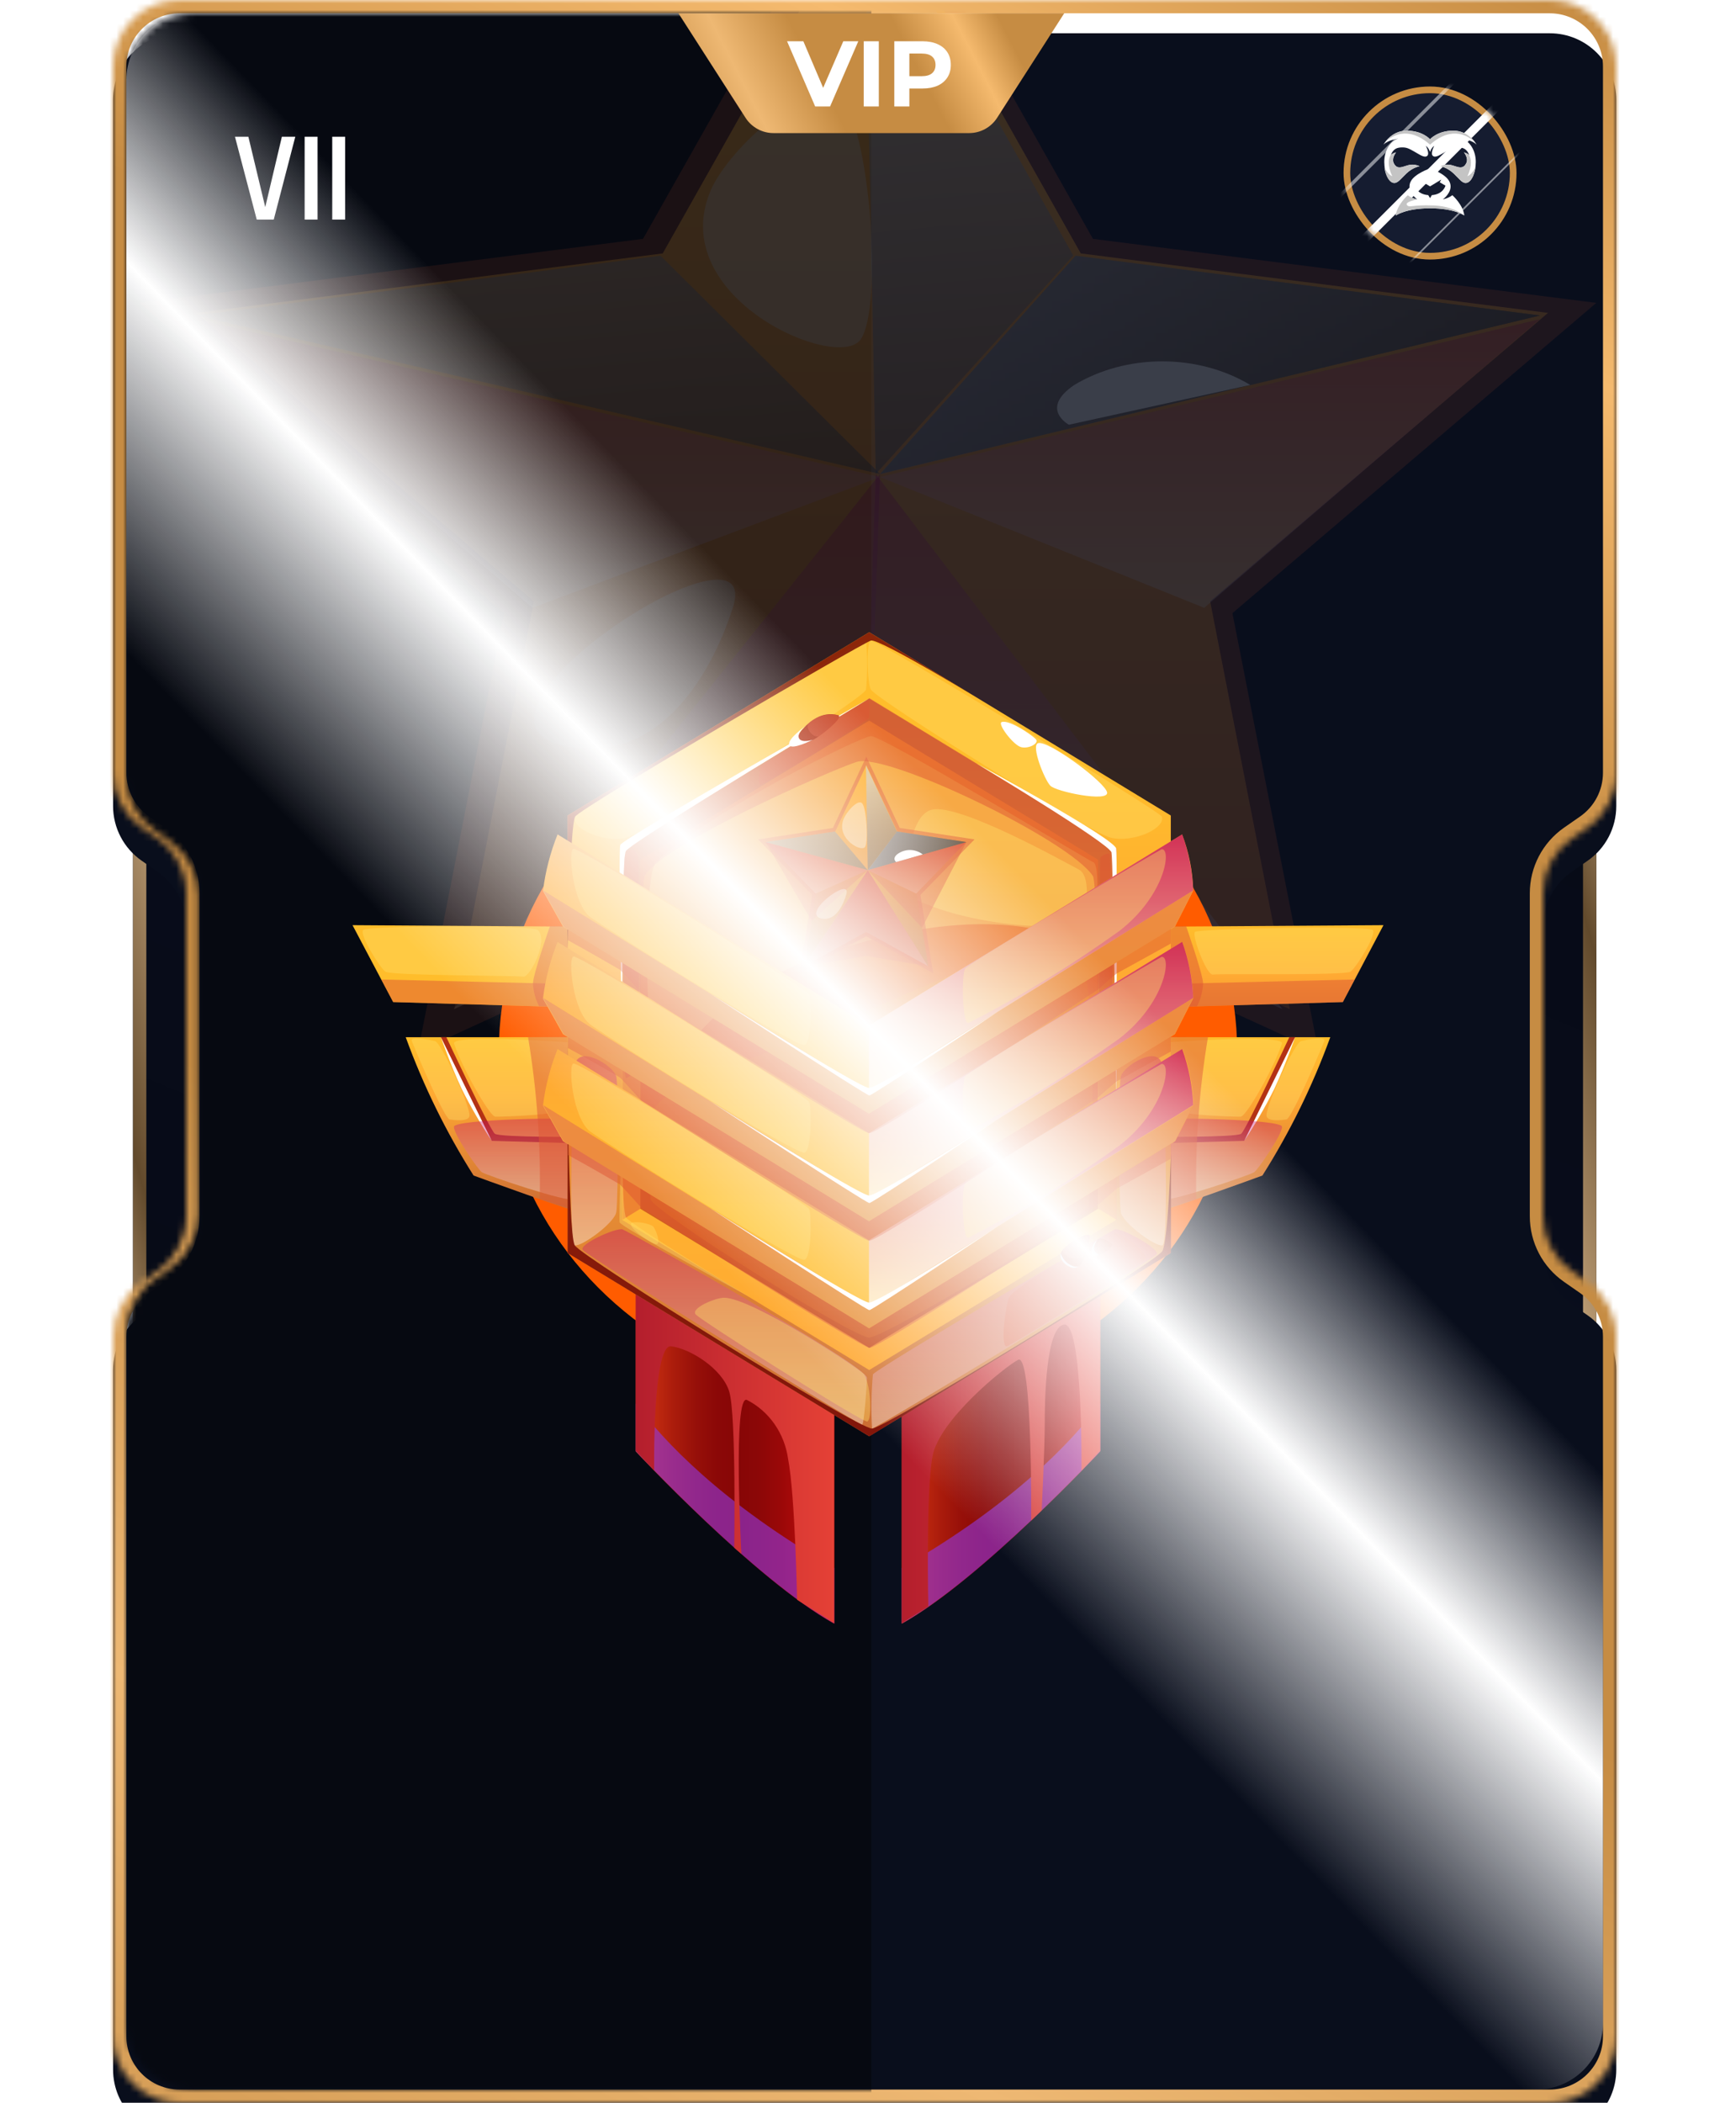 <svg width="261" height="316" viewBox="0 0 261 316" fill="none" xmlns="http://www.w3.org/2000/svg">
<g filter="url(#filter0_b_6297_50508)">
<path d="M25 309.983C22.239 309.983 20 307.745 20 304.983L20 12C20 9.238 22.239 7 25 7L57 7L57 309.983L25 309.983Z" fill="url(#paint0_linear_6297_50508)"/>
<path d="M25 308.983C22.791 308.983 21 307.193 21 304.983L21 12C21 9.791 22.791 8 25 8L56 8L56 308.983L25 308.983Z" stroke="url(#paint1_linear_6297_50508)" stroke-width="2"/>
</g>
<g filter="url(#filter1_b_6297_50508)">
<path d="M235 7C237.761 7 240 9.239 240 12L240 304.984C240 307.745 237.761 309.984 235 309.984L203 309.984L203 7L235 7Z" fill="url(#paint2_linear_6297_50508)"/>
<path d="M235 8C237.209 8 239 9.791 239 12L239 304.984C239 307.193 237.209 308.984 235 308.984L204 308.984L204 8L235 8Z" stroke="url(#paint3_linear_6297_50508)" stroke-width="2"/>
</g>
<mask id="path-5-inside-1_6297_50508" fill="white">
<path fill-rule="evenodd" clip-rule="evenodd" d="M17 10C17 4.477 21.477 0 27 0H233C238.523 0 243 4.477 243 10V116.123C243 119.396 241.398 122.462 238.711 124.332L236.289 126.016C233.602 127.885 232 130.952 232 134.225V157V160V182.775C232 186.048 233.602 189.115 236.289 190.984L238.711 192.668C241.398 194.538 243 197.604 243 200.877V306C243 311.523 238.523 316 233 316H27C21.477 316 17 311.523 17 306V200.877C17 197.604 18.602 194.538 21.289 192.668L23.711 190.984C26.398 189.115 28 186.048 28 182.775L28 160V157L28 134.225C28 130.952 26.398 127.885 23.711 126.016L21.289 124.332C18.602 122.462 17 119.396 17 116.123V10Z"/>
</mask>
<g filter="url(#filter2_i_6297_50508)">
<path fill-rule="evenodd" clip-rule="evenodd" d="M17 10C17 4.477 21.477 0 27 0H233C238.523 0 243 4.477 243 10V116.123C243 119.396 241.398 122.462 238.711 124.332L236.289 126.016C233.602 127.885 232 130.952 232 134.225V157V160V182.775C232 186.048 233.602 189.115 236.289 190.984L238.711 192.668C241.398 194.538 243 197.604 243 200.877V306C243 311.523 238.523 316 233 316H27C21.477 316 17 311.523 17 306V200.877C17 197.604 18.602 194.538 21.289 192.668L23.711 190.984C26.398 189.115 28 186.048 28 182.775L28 160V157L28 134.225C28 130.952 26.398 127.885 23.711 126.016L21.289 124.332C18.602 122.462 17 119.396 17 116.123V10Z" fill="#090E1C"/>
</g>
<path d="M28 160H30H28ZM28 157H26H28ZM21.289 124.332L22.431 122.69L21.289 124.332ZM21.289 192.668L20.147 191.026L21.289 192.668ZM238.711 192.668L237.569 194.31L238.711 192.668ZM23.711 126.016L22.569 127.658L23.711 126.016ZM236.289 126.016L235.147 124.374L236.289 126.016ZM238.711 124.332L239.853 125.974L238.711 124.332ZM236.289 190.984L237.431 189.342L236.289 190.984ZM23.711 190.984L24.853 192.626L23.711 190.984ZM233 -2H27V2H233V-2ZM245 116.123V10H241V116.123H245ZM237.431 127.658L239.853 125.974L237.569 122.69L235.147 124.374L237.431 127.658ZM234 157V134.225H230V157H234ZM234 160V157H230V160H234ZM234 182.775V160H230V182.775H234ZM239.853 191.026L237.431 189.342L235.147 192.626L237.569 194.31L239.853 191.026ZM245 306V200.877H241V306H245ZM27 318H233V314H27V318ZM15 200.877V306H19V200.877H15ZM22.431 194.31L24.853 192.626L22.569 189.342L20.147 191.026L22.431 194.31ZM30 182.775L30 160H26L26 182.775H30ZM30 160V157H26V160H30ZM30 157L30 134.225H26L26 157H30ZM24.853 124.374L22.431 122.69L20.147 125.974L22.569 127.658L24.853 124.374ZM15 10V116.123H19V10H15ZM22.431 122.69C20.282 121.194 19 118.741 19 116.123H15C15 120.051 16.923 123.73 20.147 125.974L22.431 122.69ZM19 200.877C19 198.259 20.282 195.806 22.431 194.31L20.147 191.026C16.923 193.27 15 196.949 15 200.877H19ZM27 314C22.582 314 19 310.418 19 306H15C15 312.627 20.373 318 27 318V314ZM241 306C241 310.418 237.418 314 233 314V318C239.627 318 245 312.627 245 306H241ZM237.569 194.31C239.718 195.806 241 198.259 241 200.877H245C245 196.949 243.077 193.27 239.853 191.026L237.569 194.31ZM30 134.225C30 130.297 28.077 126.618 24.853 124.374L22.569 127.658C24.718 129.153 26 131.606 26 134.225H30ZM235.147 124.374C231.923 126.618 230 130.297 230 134.225H234C234 131.606 235.282 129.153 237.431 127.658L235.147 124.374ZM241 116.123C241 118.741 239.718 121.194 237.569 122.69L239.853 125.974C243.077 123.73 245 120.051 245 116.123H241ZM230 182.775C230 186.703 231.923 190.382 235.147 192.626L237.431 189.342C235.282 187.847 234 185.394 234 182.775H230ZM27 -2C20.373 -2 15 3.373 15 10H19C19 5.582 22.582 2 27 2V-2ZM24.853 192.626C28.077 190.382 30 186.703 30 182.775H26C26 185.394 24.718 187.847 22.569 189.342L24.853 192.626ZM233 2C237.418 2 241 5.582 241 10H245C245 3.373 239.627 -2 233 -2V2Z" fill="url(#paint4_linear_6297_50508)" mask="url(#path-5-inside-1_6297_50508)"/>
<mask id="mask0_6297_50508" style="mask-type:alpha" maskUnits="userSpaceOnUse" x="19" y="2" width="222" height="312">
<path fill-rule="evenodd" clip-rule="evenodd" d="M19 12C19 6.477 23.477 2 29 2H231C236.523 2 241 6.477 241 12V116.602C241 119.867 239.406 122.927 236.73 124.798L234.465 126.382C231.789 128.253 230.195 131.312 230.195 134.577V157.013V159.975V182.41C230.195 185.675 231.789 188.735 234.465 190.606L236.73 192.19C239.406 194.061 241 197.12 241 200.385V304C241 309.523 236.523 314 231 314H29C23.477 314 19 309.523 19 304V200.386C19 197.121 20.594 194.062 23.27 192.191L25.537 190.606C28.213 188.735 29.807 185.675 29.807 182.41L29.807 157.013L29.807 134.577C29.807 131.312 28.213 128.253 25.537 126.382L23.27 124.796C20.594 122.925 19 119.866 19 116.601V12Z" fill="#090E1C"/>
</mask>
<g mask="url(#mask0_6297_50508)">
<rect x="18" y="317" width="317" height="113" transform="rotate(-90 18 317)" fill="#060911"/>
<g opacity="0.2">
<g style="mix-blend-mode:multiply" opacity="0.5">
<path d="M130.5 126.965L62.856 158L75.79 92.137L21 45.514L96.678 35.894L130.5 -24L164.322 35.894L240 45.514L185.29 92.137L198.225 158L130.5 126.965Z" fill="#DE5634"/>
</g>
<path d="M232.739 47.017L196.168 42.372L186.202 41.106L162.491 38.08L131.064 -17.65L99.637 38.08L29.469 47.017L80.266 90.362L68.29 151.652L131.064 122.731L193.918 151.652L181.942 90.362L232.739 47.017Z" fill="url(#paint5_linear_6297_50508)"/>
<path style="mix-blend-mode:multiply" opacity="0.37" d="M29.469 47.953L132.314 71.687L80.052 91.337L29.469 47.953Z" fill="url(#paint6_linear_6297_50508)"/>
<path style="mix-blend-mode:multiply" opacity="0.37" d="M231.532 47.953L132.316 71.687L181.045 91.337L231.532 47.953Z" fill="url(#paint7_linear_6297_50508)"/>
<path style="mix-blend-mode:multiply" opacity="0.37" d="M130.56 122.911L132.315 71.233L68.188 151.652L130.56 122.911Z" fill="url(#paint8_linear_6297_50508)"/>
<path style="mix-blend-mode:multiply" opacity="0.37" d="M192.812 151.652L131.667 71.233L129.895 122.911L192.812 151.652Z" fill="url(#paint9_linear_6297_50508)"/>
<path style="mix-blend-mode:color-dodge" opacity="0.5" d="M129.895 -17.65L131.669 71.233L161.353 38.397L129.895 -17.65Z" fill="url(#paint10_linear_6297_50508)"/>
<path style="mix-blend-mode:color-dodge" opacity="0.5" d="M231.532 47.408L132.316 71.232L161.714 38.43L231.532 47.408Z" fill="url(#paint11_linear_6297_50508)"/>
<path style="mix-blend-mode:color-dodge" opacity="0.5" d="M231.532 47.408L132.316 71.232L161.714 38.43L231.532 47.408Z" fill="url(#paint12_linear_6297_50508)"/>
<path style="mix-blend-mode:color-dodge" opacity="0.5" d="M99.311 38.43L132.314 71.232L29.469 47.408L99.311 38.43Z" fill="url(#paint13_linear_6297_50508)"/>
<path d="M161.517 57.847C156.225 61.433 160.703 63.824 160.703 63.824L187.972 57.847C184.14 55.543 179.504 54.301 174.744 54.301C169.984 54.301 165.349 55.543 161.517 57.847Z" fill="white"/>
<g style="mix-blend-mode:multiply" opacity="0.5">
<path d="M68.188 151.652C68.188 151.652 115.848 131.949 131.064 126.53L194.022 151.652L131.064 123.082L68.188 151.652Z" fill="#DE5634"/>
</g>
<g style="mix-blend-mode:soft-light" opacity="0.4">
<path d="M106.823 28.676C100.035 44.747 125.962 55.948 129.397 51.008C132.832 46.069 130.706 18.518 126.371 14.831C122.036 11.144 109.604 22.136 106.823 28.676Z" fill="#F7FFFF"/>
</g>
<g style="mix-blend-mode:soft-light" opacity="0.4">
<path d="M86.68 112.366C99.975 114.005 107.37 100.325 110.28 90.992C114.607 75.816 62.608 109.801 86.68 112.366Z" fill="#F7FFFF"/>
</g>
</g>
</g>
<g filter="url(#filter3_f_6297_50508)">
<ellipse cx="130.5" cy="158" rx="55.5" ry="52" fill="#FF5C00"/>
</g>
<rect x="202" y="13" width="26" height="26" rx="13" fill="#151C30"/>
<rect x="202.5" y="13.5" width="25" height="25" rx="12.5" stroke="#C68C43"/>
<g style="mix-blend-mode:soft-light">
<mask id="mask1_6297_50508" style="mask-type:alpha" maskUnits="userSpaceOnUse" x="202" y="13" width="26" height="26">
<rect x="202" y="13" width="26" height="26" rx="13" fill="#101520"/>
</mask>
<g mask="url(#mask1_6297_50508)">
<g filter="url(#filter4_f_6297_50508)">
<path d="M198.387 42.666L231.147 9.906" stroke="white" stroke-width="0.52"/>
</g>
<g filter="url(#filter5_f_6297_50508)">
<path d="M193.73 47.32L235.798 5.252" stroke="white" stroke-width="1.3"/>
</g>
<g filter="url(#filter6_f_6297_50508)">
<path d="M193.73 47.32L235.798 5.252" stroke="white" stroke-width="1.3"/>
</g>
<g opacity="0.5" filter="url(#filter7_f_6297_50508)">
<path d="M193.188 37.7L225.947 4.94" stroke="white" stroke-width="0.52"/>
</g>
<g opacity="0.5" filter="url(#filter8_f_6297_50508)">
<path d="M202 49.426L234.76 16.666" stroke="white" stroke-width="0.26"/>
</g>
</g>
</g>
<path d="M218.353 29.332C217.693 29.835 216.932 29.956 216.932 29.956C217.47 29.564 218.51 28.464 217.907 27.271C217.304 26.077 215.001 25.304 215.001 25.304C215.001 25.304 212.699 26.078 212.094 27.271C211.49 28.464 212.531 29.564 213.07 29.956C213.07 29.956 212.308 29.835 211.649 29.331C211.649 29.331 210.033 30.748 209.848 32.39C209.848 32.39 211.324 31.299 215.001 31.299C218.678 31.299 220.155 32.39 220.155 32.39C219.968 30.749 218.353 29.332 218.353 29.332ZM215.271 29.322L215.001 29.77L214.732 29.322C212.996 29.192 212.68 27.896 212.68 27.896L213.543 27.393L213.309 26.983L214.999 28.008L216.692 26.983L216.458 27.393L217.321 27.896C217.321 27.896 217.006 29.192 215.27 29.322H215.271Z" fill="white"/>
<path d="M219.754 20.824C219.754 20.824 221.275 21 222 21.735C222 21.735 220.877 19.635 218.5 19.635C216.123 19.635 215 20.926 215 20.926C215 20.926 213.877 19.635 211.5 19.635C209.124 19.635 208 21.735 208 21.735C208.724 21 210.247 20.824 210.247 20.824C209.04 21.178 208.11 22.62 208.121 24.346C208.131 26.073 208.798 27.31 209.458 27.469C210.117 27.628 210.469 26.995 211.454 26.064C212.438 25.133 213.44 24.986 213.44 24.986C212.447 24.54 211.788 24.8 211.128 25.014C210.469 25.227 209.931 25.302 209.55 24.531C209.17 23.76 209.894 22.914 209.894 22.914C209.485 22.979 209.096 23.305 209.096 23.305C209.467 22.422 209.94 22.18 210.711 22.152C211.481 22.125 211.834 22.329 212.642 22.784C213.449 23.24 214.155 23.769 214.573 23.425C214.991 23.081 214.369 21.92 214.369 21.92C214.824 22.218 215 22.84 215 22.84C215 22.84 215.177 22.218 215.631 21.92C215.631 21.92 215.007 23.081 215.427 23.425C215.847 23.769 216.551 23.239 217.358 22.784C218.166 22.329 218.519 22.125 219.289 22.152C220.06 22.18 220.533 22.424 220.903 23.306C220.903 23.306 220.513 22.981 220.105 22.915C220.105 22.915 220.829 23.761 220.449 24.532C220.068 25.303 219.53 25.229 218.871 25.015C218.211 24.801 217.552 24.541 216.558 24.987C216.558 24.987 217.561 25.136 218.545 26.065C219.529 26.994 219.882 27.626 220.541 27.47C221.201 27.314 221.868 26.076 221.879 24.348C221.889 22.619 220.96 21.178 219.754 20.824Z" fill="white"/>
<path d="M218.503 19.635C216.124 19.635 214.999 20.936 214.999 20.936C214.999 20.936 213.874 19.635 211.495 19.635C209.724 19.635 208.648 20.806 208.215 21.404C209.141 20.495 211.616 18.762 215 21.739C218.385 18.762 220.859 20.495 221.786 21.404C221.35 20.806 220.274 19.635 218.503 19.635Z" fill="#C4C4C4"/>
<path d="M211.094 25.007C210.433 25.221 209.893 25.296 209.512 24.522C209.13 23.748 209.856 22.898 209.856 22.898C209.528 22.951 209.212 23.17 209.1 23.256C208.767 23.812 208.537 24.82 209.319 26.476C209.319 26.476 208.65 26.278 208.129 25.121C208.299 26.437 208.861 27.336 209.419 27.47C210.08 27.627 210.433 26.994 211.42 26.059C212.407 25.124 213.411 24.977 213.411 24.977C212.415 24.531 211.754 24.792 211.094 25.007Z" fill="#C4C4C4"/>
<path d="M220.62 26.475C221.41 24.8 221.167 23.788 220.83 23.236C220.7 23.141 220.405 22.947 220.099 22.898C220.099 22.898 220.825 23.747 220.443 24.521C220.062 25.295 219.523 25.22 218.863 25.006C218.203 24.791 217.542 24.53 216.547 24.978C216.547 24.978 217.551 25.127 218.537 26.059C219.523 26.992 219.876 27.627 220.536 27.47C221.098 27.335 221.666 26.418 221.829 25.08C221.306 26.273 220.62 26.475 220.62 26.475Z" fill="#C4C4C4"/>
<path d="M220.152 32.371C219.559 31.916 218.047 30.979 215.54 30.875C212.211 30.736 211.904 31.279 211.528 30.805C211.152 30.331 213.07 29.964 213.07 29.964C213.07 29.964 212.308 29.843 211.649 29.341C211.649 29.341 210.033 30.754 209.848 32.39C209.848 32.39 211.324 31.302 215.001 31.302C218.678 31.302 220.155 32.39 220.155 32.39C220.154 32.385 220.153 32.377 220.152 32.371Z" fill="#C4C4C4"/>
<path d="M142.52 139.465L208 139.025L201.889 150.582L145.885 152.215L142.52 139.465Z" fill="url(#paint14_linear_6297_50508)"/>
<g style="mix-blend-mode:multiply" opacity="0.5">
<path d="M145.406 148.596L203.677 147.189L201.887 150.581L145.884 152.214L145.406 148.596Z" fill="#DE5634"/>
</g>
<g style="mix-blend-mode:soft-light" opacity="0.4">
<path d="M179.65 140.045C179.161 140.61 181.429 146.64 182.36 146.451C183.291 146.263 202.209 146.627 203.057 146.012C203.904 145.396 207.067 140.334 206.375 139.731C205.683 139.128 180.116 139.505 179.65 140.045Z" fill="#FFDF66"/>
</g>
<g style="mix-blend-mode:multiply" opacity="0.5">
<path d="M178.327 139.177C178.327 139.177 180.798 146.211 180.882 147.743C180.834 148.962 180.52 150.153 179.963 151.223L145.897 152.215L142.52 139.466L178.327 139.177Z" fill="#DE5634"/>
</g>
<path d="M118.481 139.465L53 139.025L59.111 150.582L115.115 152.215L118.481 139.465Z" fill="url(#paint15_linear_6297_50508)"/>
<g style="mix-blend-mode:multiply" opacity="0.5">
<path d="M115.603 148.596L57.32 147.189L59.111 150.581L115.114 152.214L115.603 148.596Z" fill="#DE5634"/>
</g>
<g style="mix-blend-mode:soft-light" opacity="0.4">
<path d="M80.893 139.793C82.516 141.413 79.604 146.953 78.673 146.764C77.742 146.576 58.787 146.626 57.94 146.011C57.092 145.395 53.929 140.333 54.622 139.73C55.314 139.127 79.95 138.864 80.893 139.793Z" fill="#FFDF66"/>
</g>
<g style="mix-blend-mode:multiply" opacity="0.5">
<path d="M82.683 139.177C82.683 139.177 80.213 146.186 80.129 147.743C80.178 148.958 80.493 150.144 81.048 151.21L115.065 152.215L118.431 139.466L82.683 139.177Z" fill="#DE5634"/>
</g>
<path d="M125.426 202.547V243.999C113.49 237.392 95.586 218.111 95.586 218.111V189.446L125.426 202.547Z" fill="url(#paint16_linear_6297_50508)"/>
<g style="mix-blend-mode:multiply" opacity="0.6">
<path d="M125.426 235.62V243.96C113.49 237.353 95.586 218.072 95.586 218.072V210.925C99.752 216.527 108.524 225.898 125.426 235.62Z" fill="#8E37E2"/>
</g>
<path d="M135.574 202.547V243.999C147.51 237.392 165.414 218.111 165.414 218.111V189.446L135.574 202.547Z" fill="url(#paint17_linear_6297_50508)"/>
<g style="mix-blend-mode:multiply" opacity="0.6">
<path d="M135.574 235.62V243.96C147.51 237.353 165.414 218.072 165.414 218.072V210.925C161.248 216.527 152.475 225.898 135.574 235.62Z" fill="#8E37E2"/>
</g>
<path style="mix-blend-mode:multiply" d="M98.355 220.989C98.355 220.989 98.081 201.984 100.898 202.311C103.715 202.637 108.572 205.652 109.635 209.106C110.697 212.561 110.387 232.57 110.387 232.57L111.461 233.5C111.461 233.5 110.136 209.194 112.332 210.388C113.957 211.219 115.366 212.454 116.437 213.986C117.508 215.517 118.209 217.3 118.479 219.18C119.542 224.657 119.84 240.396 119.84 240.396L125.414 243.913V202.462L95.574 189.36V217.987L98.355 220.989Z" fill="url(#paint18_linear_6297_50508)"/>
<path style="mix-blend-mode:multiply" d="M162.597 220.987C162.597 220.987 162.824 198.717 160.007 199.043C157.19 199.37 157.071 210.65 157.071 214.116C157.071 217.583 156.617 226.966 156.617 226.966L155.03 228.486C155.03 228.486 155.257 203.151 153.06 204.344C150.864 205.537 141.232 213.375 140.205 218.802C139.179 224.228 139.573 241.412 139.573 241.412L135.574 243.924V202.472L165.414 189.371V217.998L162.597 220.987Z" fill="url(#paint19_linear_6297_50508)"/>
<path style="mix-blend-mode:multiply" opacity="0.37" d="M114.266 110.349C111.807 112.472 87.291 126.578 86.957 127.495C86.527 128.663 89.785 134.165 91.337 133.7C92.889 133.235 122.048 115.838 122.108 115.022C122.168 114.205 122.239 109.671 121.535 109.382C120.831 109.093 115.197 109.533 114.266 110.349Z" fill="url(#paint20_linear_6297_50508)"/>
<g style="mix-blend-mode:soft-light" opacity="0.4">
<path d="M111.019 108.918C109.408 109.031 89.403 122.546 89.403 122.936C89.403 123.325 85.822 125.611 86.729 125.549C87.636 125.486 112.881 110.475 112.917 109.96C112.953 109.445 111.878 108.855 111.019 108.918Z" fill="#FFDF66"/>
</g>
<g style="mix-blend-mode:soft-light" opacity="0.4">
<path d="M85.906 127.494C85.906 127.494 99.227 120.423 106.03 115.901C112.834 111.379 114.266 110.349 114.266 110.349L85.906 127.494Z" fill="#FFDF66"/>
</g>
<path style="mix-blend-mode:multiply" opacity="0.37" d="M146.745 110.349C149.133 112.472 173.709 126.578 174.043 127.495C174.473 128.663 171.214 134.165 169.674 133.7C168.135 133.235 138.939 115.838 138.939 115.022C138.939 114.205 138.808 109.671 139.512 109.382C140.217 109.093 145.803 109.533 146.745 110.349Z" fill="url(#paint21_linear_6297_50508)"/>
<g style="mix-blend-mode:soft-light" opacity="0.4">
<path d="M149.981 108.918C151.592 109.031 171.609 122.546 171.609 122.936C171.609 123.325 175.13 125.611 174.27 125.549C173.411 125.486 148.119 110.475 148.083 109.96C148.047 109.445 149.121 108.855 149.981 108.918Z" fill="#FFDF66"/>
</g>
<g style="mix-blend-mode:soft-light" opacity="0.4">
<path d="M175.106 127.494C175.106 127.494 161.785 120.423 154.97 115.901C148.155 111.379 146.746 110.349 146.746 110.349L175.106 127.494Z" fill="#FFDF66"/>
</g>
<path d="M87.53 182.175C87.422 182.589 71.201 176.648 71.201 176.648C67.078 170.138 63.655 163.166 60.996 155.859H88.699L87.53 182.175Z" fill="url(#paint22_linear_6297_50508)"/>
<path d="M66.285 155.859C66.285 155.859 72.754 169.915 73.936 171.435L87.949 171.837V170.832C87.949 170.832 75.13 170.945 74.39 170.367C73.65 169.79 67.109 155.859 67.109 155.859H66.285Z" fill="#B33114"/>
<path d="M66.285 155.859L73.936 171.435C72.279 168.941 70.772 166.34 69.424 163.647C67.718 160.005 66.285 155.859 66.285 155.859Z" fill="white"/>
<g style="mix-blend-mode:soft-light" opacity="0.4">
<path d="M68.267 156.813C69.341 160.18 73.602 167.804 74.485 167.804C75.369 167.804 85.645 167.616 86.588 166.058C87.531 164.501 88.355 156.964 87.531 156.813C86.708 156.663 67.789 155.319 68.267 156.813Z" fill="#FFDF66"/>
</g>
<g style="mix-blend-mode:soft-light" opacity="0.4">
<path d="M61.918 156.449C63.23 159.74 66.907 168.119 67.587 168.219C68.267 168.32 70.559 168.621 70.595 167.616C70.595 166.008 66.358 156.663 65.403 156.449C64.448 156.236 61.583 155.633 61.918 156.449Z" fill="#FFDF66"/>
</g>
<path style="mix-blend-mode:multiply" opacity="0.37" d="M68.253 169.311C68.133 170.353 71.834 175.717 72.43 176.144C73.027 176.571 85.488 180.804 86.312 180.201C87.135 179.598 87.505 168.544 86.873 168.218C86.24 167.891 68.396 168.167 68.253 169.311Z" fill="url(#paint23_linear_6297_50508)"/>
<g style="mix-blend-mode:multiply" opacity="0.5">
<path d="M79.391 155.86C80.729 163.894 81.317 172.048 81.145 180.203L87.531 182.175L88.725 155.797L79.391 155.86Z" fill="#DE5634"/>
</g>
<path d="M173.469 182.175C173.577 182.589 189.798 176.648 189.798 176.648C193.921 170.138 197.344 163.166 200.003 155.859H172.359L173.469 182.175Z" fill="url(#paint24_linear_6297_50508)"/>
<path d="M194.714 155.859C194.714 155.859 188.245 169.915 187.063 171.435L173.062 171.837V170.832C173.062 170.832 185.882 170.945 186.61 170.367C187.338 169.79 193.843 155.859 193.843 155.859H194.714Z" fill="#B33114"/>
<path d="M194.713 155.859L187.062 171.435C188.724 168.944 190.231 166.343 191.574 163.647C193.281 160.005 194.713 155.859 194.713 155.859Z" fill="white"/>
<g style="mix-blend-mode:soft-light" opacity="0.4">
<path d="M192.736 156.813C191.661 160.18 187.412 167.804 186.517 167.804C185.622 167.804 175.357 167.616 174.414 166.058C173.471 164.501 172.647 156.964 173.471 156.813C174.295 156.663 193.213 155.319 192.736 156.813Z" fill="#FFDF66"/>
</g>
<g style="mix-blend-mode:soft-light" opacity="0.4">
<path d="M199.096 156.449C197.771 159.74 194.106 168.119 193.414 168.219C192.722 168.32 190.442 168.621 190.406 167.616C190.406 166.008 194.644 156.663 195.61 156.449C196.577 156.236 199.418 155.633 199.096 156.449Z" fill="#FFDF66"/>
</g>
<path style="mix-blend-mode:multiply" opacity="0.37" d="M192.744 169.311C192.864 170.353 189.164 175.717 188.567 176.144C187.97 176.571 175.509 180.804 174.745 180.201C173.981 179.598 173.551 168.544 174.172 168.218C174.793 167.891 192.649 168.167 192.744 169.311Z" fill="url(#paint25_linear_6297_50508)"/>
<g style="mix-blend-mode:multiply" opacity="0.5">
<path d="M181.611 155.86C180.273 163.894 179.685 172.048 179.857 180.203L173.471 182.175L172.277 155.797L181.611 155.86Z" fill="#DE5634"/>
</g>
<path d="M130.681 95L85.336 122.546V188.291L130.681 215.837L176.025 188.291V122.546L130.681 95Z" fill="url(#paint26_linear_6297_50508)"/>
<path d="M93.535 183.305V127.534L130.68 104.962L167.824 127.534V183.305L130.68 205.877L93.535 183.305Z" fill="url(#paint27_linear_6297_50508)"/>
<path d="M96.269 181.646V129.191L130.681 108.289L165.092 129.191V181.646L130.681 202.547L96.269 181.646Z" fill="url(#paint28_linear_6297_50508)"/>
<g style="mix-blend-mode:soft-light" opacity="0.4">
<path d="M86.42 122.722C85.859 124.493 90.681 126.666 94.071 125.887C97.461 125.109 129.389 105.413 130.201 103.642C130.434 101.186 130.434 98.712 130.201 96.256C129.079 96.256 86.742 121.868 86.42 122.722Z" fill="#FFDF66"/>
</g>
<g style="mix-blend-mode:soft-light" opacity="0.4">
<path d="M174.677 122.722C175.238 124.493 170.415 126.666 167.026 125.887C163.636 125.109 132.018 105.224 130.943 103.642C130.382 102.825 130.203 96.256 130.943 96.256C132.065 96.256 174.402 121.868 174.677 122.722Z" fill="#FFDF66"/>
</g>
<path style="mix-blend-mode:multiply" opacity="0.37" d="M86.419 160.116C86.108 162.076 85.368 186.959 86.419 187.148C87.469 187.336 92.387 183.794 92.661 182.123C92.936 180.453 93.019 163.432 92.661 161.799C92.303 160.166 86.932 156.838 86.419 160.116Z" fill="url(#paint29_linear_6297_50508)"/>
<path style="mix-blend-mode:multiply" opacity="0.37" d="M174.746 160.116C175.057 162.076 175.797 186.959 174.746 187.148C173.696 187.336 168.778 183.794 168.504 182.123C168.229 180.453 168.146 163.432 168.504 161.799C168.862 160.166 174.257 156.838 174.746 160.116Z" fill="url(#paint30_linear_6297_50508)"/>
<path style="mix-blend-mode:multiply" opacity="0.37" d="M87.612 187.826C88.162 188.68 129.006 214.091 129.615 214.091C129.925 214.091 130.343 207.811 130.343 207.07C130.343 205.11 94.225 184.924 93.592 184.736C92.602 184.46 87.004 186.972 87.612 187.826Z" fill="url(#paint31_linear_6297_50508)"/>
<path style="mix-blend-mode:multiply" opacity="0.37" d="M173.874 188.491C173.325 189.346 131.717 214.669 131.108 214.669C130.945 211.952 130.989 209.226 131.239 206.517C132.564 205.135 167.047 184.924 167.632 184.736C168.563 184.459 174.423 187.637 173.874 188.491Z" fill="url(#paint32_linear_6297_50508)"/>
<g style="mix-blend-mode:multiply" opacity="0.37">
<path d="M97.843 180.252C95.455 165.719 96.768 164.802 113.896 158.66C131.024 152.517 160.005 136.69 162.547 143.586C165.089 150.483 164.218 179.7 163.645 181.27C163.072 182.84 133.149 200.953 130.678 200.991C128.207 201.028 98.117 181.885 97.843 180.252Z" fill="#ED8A1D"/>
</g>
<g style="mix-blend-mode:soft-light" opacity="0.4">
<path d="M164.352 129.554C163.743 129.404 132.65 110.487 130.931 110.625C129.213 110.763 107.597 121.427 98.704 129.466C96.317 131.627 97.2 163.708 99.385 163.117C101.569 162.527 103.133 149.577 127.243 142.291C150.936 135.106 161.249 141.324 163.815 142.429C164.543 142.743 165.725 129.856 164.352 129.554Z" fill="#FFDF66"/>
</g>
<g style="mix-blend-mode:multiply" opacity="0.5">
<path d="M93.582 183.304V127.533L130.727 104.923L167.871 127.533V183.304L165.138 181.646C165.138 181.646 165.305 133.16 164.314 131.64C160.734 126.214 133.281 113.025 128.793 114.494C124.305 115.964 99.693 126.942 96.96 131.552C96.041 133.097 96.268 181.646 96.268 181.646L93.582 183.304Z" fill="#DE5634"/>
</g>
<g style="mix-blend-mode:soft-light" opacity="0.4">
<path d="M137.627 135.145C146.878 139.592 160.819 139.667 162.096 138.813C163.373 137.959 164.221 131.716 162.215 130.673C160.21 129.631 144.311 120.712 140.134 121.667C135.956 122.622 135.98 134.366 137.627 135.145Z" fill="#FFDF66"/>
</g>
<path opacity="0.8" d="M85.336 142.581C85.336 142.431 85.73 124.041 86.47 122.722C87.21 121.403 129.702 96.608 130.943 96.256C132.185 95.904 148.095 105.576 148.095 105.576L130.681 95L85.324 122.546L85.336 142.581Z" fill="#700000"/>
<path d="M146.91 114.783C146.91 114.783 166.831 126.754 167.106 128.098C167.38 129.442 167.822 165.48 167.822 165.48C167.822 165.48 168.013 129.053 167.822 127.533C167.631 126.013 146.91 114.783 146.91 114.783Z" fill="white"/>
<path d="M93.582 158.095C93.582 158.095 92.913 127.949 93.26 126.969C93.606 125.989 130.679 104.962 130.679 104.962C130.679 104.962 94.775 126.542 94.083 127.911C93.391 129.28 93.582 158.095 93.582 158.095Z" fill="white"/>
<path opacity="0.8" d="M85.336 188.29L130.692 215.837L176.049 188.29V173.318C176.049 173.318 175.643 186.381 174.748 188.014C173.853 189.647 133.199 214.505 131.134 214.669C129.069 214.832 87.508 188.893 86.422 187.147C85.336 185.401 85.336 154.79 85.336 154.79V188.29Z" fill="#700000"/>
<g style="mix-blend-mode:soft-light" opacity="0.4">
<path d="M93.581 169.033C93.581 169.033 93.449 181.896 94.13 182.963C94.81 184.031 112.427 194.758 112.427 194.758C112.427 194.758 93.33 184.37 93.163 183.692C92.996 183.014 93.581 169.033 93.581 169.033Z" fill="#FFDF66"/>
</g>
<g style="mix-blend-mode:soft-light" opacity="0.4">
<path d="M108.871 195.011C107.534 195.011 103.787 196.606 104.598 197.523C105.41 198.44 127.73 212.596 130.284 213.601C131.108 213.928 131.036 208.338 129.914 206.529C129.389 205.763 113.025 194.998 108.871 195.011Z" fill="#FFDF66"/>
</g>
<path d="M150.612 108.504C149.872 108.705 152.343 111.971 153.513 112.272C154.683 112.574 156.294 111.682 155.733 111.079C155.172 110.476 151.758 108.115 150.612 108.504Z" fill="white"/>
<path d="M156.08 111.669C154.958 111.983 157.023 117.146 157.906 118.063C158.789 118.98 166.631 120.575 166.452 119.105C166.273 117.636 157.655 111.229 156.08 111.669Z" fill="white"/>
<g style="mix-blend-mode:multiply" opacity="0.5">
<path d="M151.59 195.175C150.611 199.659 150.766 202.31 151.315 202.335C151.865 202.36 171.69 189.774 172.239 189.246C172.788 188.719 169.052 185.126 167.584 185.315C166.116 185.503 151.96 193.467 151.59 195.175Z" fill="#DE5634"/>
</g>
<g style="mix-blend-mode:multiply" opacity="0.5">
<path d="M95.969 128.815C95.491 127.308 94.023 127.308 93.892 129.003C93.76 130.699 93.522 161.939 94.106 161.976C94.691 162.014 95.921 160.494 95.969 159.778C96.016 159.062 96.171 129.531 95.969 128.815Z" fill="#DE5634"/>
</g>
<g style="mix-blend-mode:multiply" opacity="0.5">
<path d="M165.411 129.004C165.339 129.607 165.053 159.15 165.411 159.15C165.769 159.15 167.416 157.769 167.416 157.04C167.416 156.312 167.01 128.439 166.831 128.288C166.652 128.137 165.482 128.526 165.411 129.004Z" fill="#DE5634"/>
</g>
<g style="mix-blend-mode:multiply" opacity="0.5">
<path d="M130.681 107.8C130.681 108.377 114.698 117.974 114.328 117.974C113.958 117.974 114.09 115.387 114.603 115.035C115.116 114.683 130.585 104.885 130.681 105.212C130.74 106.073 130.74 106.938 130.681 107.8Z" fill="#DE5634"/>
</g>
<path d="M163.657 185.54C162.643 185.54 159.193 187.613 159.456 188.643C159.718 189.673 161.843 190.791 162.392 190.188C162.941 189.585 164.325 185.565 163.657 185.54Z" fill="#B33114"/>
<path d="M164.971 186.268C164.625 186.607 163.861 187.813 164.589 188.403C165.317 188.994 167.454 187.436 167.143 186.984C166.833 186.532 165.425 185.828 164.971 186.268Z" fill="#B33114"/>
<g style="mix-blend-mode:multiply" opacity="0.5">
<path d="M159.956 187.638C159.109 188.895 162.594 189.648 163.048 188.631C163.501 187.613 164.241 185.465 163.657 185.566C162.313 186.012 161.059 186.715 159.956 187.638Z" fill="#DE5634"/>
</g>
<path d="M159.468 188.341C159.706 189.047 160.176 189.639 160.793 190.011C161.605 190.514 162.297 190.401 162.5 190.011C162.299 190.263 162.023 190.434 161.717 190.498C161.411 190.562 161.094 190.514 160.817 190.363C159.158 189.572 159.468 188.341 159.468 188.341Z" fill="#DAE1EF"/>
<g style="mix-blend-mode:multiply" opacity="0.5">
<path d="M165.365 186.294C164.578 187.198 165.186 188.479 165.628 188.404C166.07 188.329 167.394 187.424 167.144 186.985C166.893 186.545 165.532 186.105 165.365 186.294Z" fill="#DE5634"/>
</g>
<path d="M164.971 186.27C164.971 186.27 164.255 187.312 164.542 187.915C164.828 188.518 165.246 188.518 165.246 188.518C165.246 188.518 164.303 189.096 164.136 188.417C163.838 187.262 164.971 186.27 164.971 186.27Z" fill="#DAE1EF"/>
<path d="M126.013 107.474C123.566 106.795 121.596 108.466 120.522 109.747C119.448 111.029 120.045 111.782 121.393 111.531C122.742 111.28 127.003 107.763 126.013 107.474Z" fill="#B33114"/>
<g style="mix-blend-mode:multiply" opacity="0.5">
<path d="M126.014 107.472C125.242 107.31 124.446 107.332 123.684 107.537C122.922 107.741 122.213 108.122 121.609 108.653C120.953 109.256 122.242 111.002 123.137 110.625C124.032 110.248 126.766 107.749 126.014 107.472Z" fill="#DE5634"/>
</g>
<path d="M121.143 109.081C121.143 109.081 118.374 111.015 118.648 111.92C118.923 112.824 122.229 111.154 122.229 111.154C122.229 111.154 120.522 111.731 120.128 110.94C119.734 110.149 121.143 109.081 121.143 109.081Z" fill="white"/>
<g style="mix-blend-mode:soft-light" opacity="0.4">
<path d="M95.109 183.694C93.82 184.033 97.664 186.809 98.583 186.96C99.502 187.111 98.583 184.661 98.153 184.234C97.201 183.776 96.151 183.59 95.109 183.694Z" fill="#FFDF66"/>
</g>
<path d="M130.642 186.382L83.829 157.643C82.745 160.332 82.01 163.163 81.644 166.058L84.7 171.485L130.689 199.597L176.678 171.485L179.448 166.058C179.363 163.172 178.798 160.323 177.777 157.643L130.642 186.382Z" fill="url(#paint33_linear_6297_50508)"/>
<path d="M84.653 171.486L81.598 166.06L130.642 196.294L179.401 166.06L176.632 171.486L130.642 199.598L84.653 171.486Z" fill="url(#paint34_linear_6297_50508)"/>
<g style="mix-blend-mode:multiply" opacity="0.5">
<path d="M81.644 166.06L84.7 171.486L85.392 171.938V173.559C85.392 173.559 88.018 174.965 93.175 177.967C93.342 178.068 96.409 181.472 96.409 181.472C96.409 181.472 129.543 202.549 130.737 202.549C132.289 202.549 165.148 181.007 165.148 181.007C165.148 181.007 167.715 178.746 167.965 178.583L176.082 174.111V171.863L176.69 171.486L179.459 166.06L130.642 196.294L81.644 166.06Z" fill="#DE5634"/>
</g>
<path style="mix-blend-mode:multiply" opacity="0.69" d="M130.645 186.382V196.306L179.403 166.058C179.275 163.177 178.711 160.336 177.732 157.643L130.645 186.382Z" fill="url(#paint35_linear_6297_50508)"/>
<g style="mix-blend-mode:soft-light" opacity="0.4">
<path d="M86.24 159.815C85.345 159.815 86.085 168.169 88.794 170.078C93.115 173.13 119.171 189.284 120.878 189.309C122.072 189.309 122 182.237 121.642 181.684C121.033 180.642 87.612 159.815 86.24 159.815Z" fill="#FFDF66"/>
</g>
<g style="mix-blend-mode:soft-light" opacity="0.4">
<path d="M145.122 177.802C144.561 178.418 144.633 186.206 145.6 185.98C153.468 181.96 161.048 177.342 168.278 172.162C175.213 166.786 176.192 159.714 174.64 159.878C174.604 159.828 146.28 176.534 145.122 177.802Z" fill="#FFDF66"/>
</g>
<path d="M106.797 181.584C106.797 181.584 129.213 195.74 130.669 195.74C132.125 195.74 149.993 184.31 149.993 184.31C149.993 184.31 131.218 196.871 130.705 196.871C130.191 196.871 106.797 181.584 106.797 181.584Z" fill="white"/>
<path d="M130.642 170.278L83.829 141.551C82.746 144.236 82.011 147.062 81.644 149.954L84.7 155.38L130.642 183.505L176.631 155.393L179.4 149.954C179.315 147.067 178.75 144.219 177.729 141.538L130.642 170.278Z" fill="url(#paint36_linear_6297_50508)"/>
<path d="M84.653 155.392L81.598 149.966L130.642 180.2L179.401 149.966L176.632 155.392L130.642 183.504L84.653 155.392Z" fill="url(#paint37_linear_6297_50508)"/>
<g style="mix-blend-mode:multiply" opacity="0.5">
<path d="M81.644 149.953L84.7 155.38L85.392 155.832V157.49C85.392 157.49 88.018 158.897 93.175 161.899C93.342 161.999 96.409 165.403 96.409 165.403C96.409 165.403 129.484 186.456 130.677 186.456C132.229 186.456 165.089 164.913 165.089 164.913C165.089 164.913 167.655 162.652 167.906 162.489L176.022 158.017V155.769L176.631 155.392L179.4 149.953L130.642 180.2L81.644 149.953Z" fill="#DE5634"/>
</g>
<path style="mix-blend-mode:multiply" opacity="0.69" d="M130.645 170.278V180.201L179.403 149.954C179.275 147.073 178.711 144.232 177.732 141.538L130.645 170.278Z" fill="url(#paint38_linear_6297_50508)"/>
<g style="mix-blend-mode:soft-light" opacity="0.4">
<path d="M86.24 143.737C85.345 143.737 86.085 152.078 88.794 153.987C93.115 157.039 119.171 173.193 120.878 173.218C122.072 173.218 122 166.146 121.642 165.594C121.033 164.551 87.612 143.737 86.24 143.737Z" fill="#FFDF66"/>
</g>
<g style="mix-blend-mode:soft-light" opacity="0.4">
<path d="M145.122 161.713C144.561 162.328 144.633 170.128 145.6 169.89C153.468 165.87 161.048 161.252 168.278 156.073C175.213 150.709 176.192 143.625 174.64 143.788C174.604 143.738 146.28 160.444 145.122 161.713Z" fill="#FFDF66"/>
</g>
<path d="M106.797 165.506C106.797 165.506 129.213 179.65 130.669 179.65C132.125 179.65 149.993 168.219 149.993 168.219C149.993 168.219 131.218 180.78 130.705 180.78C130.191 180.78 106.797 165.506 106.797 165.506Z" fill="white"/>
<path d="M130.642 154.114L83.829 125.387C82.745 128.076 82.01 130.907 81.644 133.803L84.7 139.242L130.642 167.353L176.631 139.242L179.4 133.803C179.315 130.916 178.75 128.067 177.729 125.387L130.642 154.114Z" fill="url(#paint39_linear_6297_50508)"/>
<path d="M84.653 139.24L81.598 133.801L130.642 164.035L179.401 133.801L176.632 139.24L130.642 167.339L84.653 139.24Z" fill="url(#paint40_linear_6297_50508)"/>
<g style="mix-blend-mode:multiply" opacity="0.5">
<path d="M81.644 133.801L84.7 139.24L85.392 139.692V141.3C85.392 141.3 88.018 142.707 93.175 145.709C93.342 145.809 96.409 149.213 96.409 149.213C96.409 149.213 129.484 170.303 130.677 170.303C132.229 170.303 165.089 148.698 165.089 148.698C165.089 148.698 167.655 146.437 167.906 146.274L176.022 141.802V139.604L176.631 139.24L179.4 133.801L130.642 164.035L81.644 133.801Z" fill="#DE5634"/>
</g>
<path style="mix-blend-mode:multiply" opacity="0.69" d="M130.645 154.114V164.037L179.403 133.803C179.275 130.922 178.711 128.081 177.732 125.387L130.645 154.114Z" fill="url(#paint41_linear_6297_50508)"/>
<g style="mix-blend-mode:soft-light" opacity="0.4">
<path d="M86.24 127.57C85.345 127.57 86.085 135.911 88.794 137.833C93.115 140.872 119.171 157.039 120.878 157.051C122.072 157.051 122 149.979 121.642 149.427C121.033 148.384 87.612 127.57 86.24 127.57Z" fill="#FFDF66"/>
</g>
<g style="mix-blend-mode:soft-light" opacity="0.4">
<path d="M145.122 145.546C144.561 146.161 144.633 153.961 145.6 153.723C153.468 149.703 161.048 145.085 168.278 139.906C175.213 134.542 176.192 127.458 174.64 127.621C174.604 127.571 146.28 144.289 145.122 145.546Z" fill="#FFDF66"/>
</g>
<path d="M106.797 149.339C106.797 149.339 129.213 163.483 130.669 163.483C132.125 163.483 149.993 152.052 149.993 152.052C149.993 152.052 131.218 164.613 130.705 164.613C130.191 164.613 106.797 149.339 106.797 149.339Z" fill="white"/>
<g style="mix-blend-mode:multiply" opacity="0.5">
<path d="M130.249 140.696L120.199 146.26L122.109 134.478L113.98 126.138L125.224 124.417L130.249 113.702L135.274 124.417L146.518 126.138L138.378 134.478L140.299 146.26L130.249 140.696Z" fill="#DE5634"/>
</g>
<path d="M145.334 126.542L139.915 125.713L138.435 125.487L134.914 124.946L130.247 114.998L125.58 124.946L115.148 126.542L122.704 134.279L120.913 145.207L130.247 140.057L139.569 145.207L137.791 134.279L145.334 126.542Z" fill="url(#paint42_linear_6297_50508)"/>
<path style="mix-blend-mode:multiply" opacity="0.37" d="M115.102 126.54L130.463 130.761L122.645 134.278L115.102 126.54Z" fill="url(#paint43_linear_6297_50508)"/>
<path style="mix-blend-mode:multiply" opacity="0.37" d="M145.289 126.54L130.465 130.761L137.746 134.278L145.289 126.54Z" fill="url(#paint44_linear_6297_50508)"/>
<path style="mix-blend-mode:multiply" opacity="0.37" d="M130.189 140.056L130.464 130.761L120.867 145.206L130.189 140.056Z" fill="url(#paint45_linear_6297_50508)"/>
<path style="mix-blend-mode:multiply" opacity="0.37" d="M139.525 145.206L130.466 130.761L130.191 140.056L139.525 145.206Z" fill="url(#paint46_linear_6297_50508)"/>
<path style="mix-blend-mode:color-dodge" opacity="0.5" d="M130.191 114.998L130.466 130.762L134.858 124.946L130.191 114.998Z" fill="url(#paint47_linear_6297_50508)"/>
<path style="mix-blend-mode:color-dodge" opacity="0.5" d="M145.289 126.543L130.465 130.763L134.857 124.947L145.289 126.543Z" fill="url(#paint48_linear_6297_50508)"/>
<path style="mix-blend-mode:color-dodge" opacity="0.5" d="M145.289 126.543L130.465 130.763L134.857 124.947L145.289 126.543Z" fill="url(#paint49_linear_6297_50508)"/>
<path style="mix-blend-mode:color-dodge" opacity="0.5" d="M125.534 124.947L130.463 130.763L115.102 126.543L125.534 124.947Z" fill="url(#paint50_linear_6297_50508)"/>
<path d="M134.856 128.401C134.08 129.092 134.748 129.544 134.748 129.544L138.735 128.401C138.173 127.965 137.493 127.73 136.795 127.73C136.097 127.73 135.417 127.965 134.856 128.401Z" fill="white"/>
<g style="mix-blend-mode:multiply" opacity="0.5">
<path d="M120.914 145.206C120.914 145.206 127.992 141.701 130.248 140.721L139.57 145.206L130.248 140.043L120.914 145.206Z" fill="#DE5634"/>
</g>
<g style="mix-blend-mode:multiply" opacity="0.5">
<path d="M115.102 126.54L130.463 130.761L122.024 138.398L115.102 126.54Z" fill="#DE5634"/>
</g>
<g style="mix-blend-mode:multiply" opacity="0.5">
<path d="M145.289 126.54L130.465 130.761L138.629 139.415L145.289 126.54Z" fill="#DE5634"/>
</g>
<g style="mix-blend-mode:multiply" opacity="0.5">
<path d="M120.914 145.206L130.463 130.761L139.57 145.206L130.248 143.661L120.914 145.206Z" fill="#DE5634"/>
</g>
<g style="mix-blend-mode:soft-light" opacity="0.4">
<path d="M126.774 123.224C125.784 126.113 129.555 128.135 130.069 127.243C130.582 126.352 130.26 121.39 129.615 120.712C128.971 120.033 127.18 122.043 126.774 123.224Z" fill="#F7FFFF"/>
</g>
<g style="mix-blend-mode:soft-light" opacity="0.4">
<path d="M123.684 138.059C125.69 138.348 126.812 135.936 127.265 134.291C127.922 131.615 120.032 137.532 123.684 138.059Z" fill="#F7FFFF"/>
</g>
<path d="M102 2L112.087 17.702C113.006 19.134 114.591 20 116.293 20H145.707C147.409 20 148.994 19.134 149.913 17.702L160 2H102Z" fill="url(#paint51_linear_6297_50508)"/>
<path d="M122.558 16L118.33 6.2H120.78L124.476 14.88H123.034L126.786 6.2H129.04L124.798 16H122.558ZM129.858 16V6.2H132.126V16H129.858ZM134.452 16V6.2H138.694C139.571 6.2 140.327 6.345 140.962 6.634C141.597 6.914 142.087 7.32 142.432 7.852C142.777 8.384 142.95 9.019 142.95 9.756C142.95 10.484 142.777 11.114 142.432 11.646C142.087 12.178 141.597 12.589 140.962 12.878C140.327 13.158 139.571 13.298 138.694 13.298H135.712L136.72 12.276V16H134.452ZM136.72 12.528L135.712 11.45H138.568C139.268 11.45 139.791 11.301 140.136 11.002C140.481 10.703 140.654 10.288 140.654 9.756C140.654 9.215 140.481 8.795 140.136 8.496C139.791 8.197 139.268 8.048 138.568 8.048H135.712L136.72 6.97V12.528Z" fill="white"/>
<path d="M35.324 20.544H37.34L39.878 31.128L42.38 20.544H44.396L41.156 33H38.6L35.324 20.544ZM45.801 33V20.544H47.745V33H45.801ZM49.95 33V20.544H51.894V33H49.95Z" fill="white"/>
<g style="mix-blend-mode:overlay">
<g style="mix-blend-mode:color-dodge">
<path fill-rule="evenodd" clip-rule="evenodd" d="M19 12C19 6.477 23.477 2 29 2H231C236.523 2 241 6.477 241 12V120.562C241 123.615 239.506 126.474 237 128.217C234.494 129.961 233 132.82 233 135.873V159V162V185.127C233 188.18 234.494 191.039 237 192.783C239.506 194.526 241 197.385 241 200.438V304C241 309.523 236.523 314 231 314H29C23.477 314 19 309.523 19 304V202.182C19 198.908 20.602 195.842 23.289 193.973L24.711 192.984C27.398 191.115 29 188.048 29 184.775L29 162V159L29 136.225C29 132.952 27.398 129.885 24.711 128.016L23.289 127.027C20.602 125.158 19 122.092 19 118.818V12Z" fill="url(#paint52_linear_6297_50508)"/>
</g>
</g>
<defs>
<filter id="filter0_b_6297_50508" x="-6" y="-19" width="89" height="354.983" filterUnits="userSpaceOnUse" colorInterpolationFilters="sRGB">
<feFlood floodOpacity="0" result="BackgroundImageFix"/>
<feGaussianBlur in="BackgroundImageFix" stdDeviation="13"/>
<feComposite in2="SourceAlpha" operator="in" result="effect1_backgroundBlur_6297_50508"/>
<feBlend mode="normal" in="SourceGraphic" in2="effect1_backgroundBlur_6297_50508" result="shape"/>
</filter>
<filter id="filter1_b_6297_50508" x="177" y="-19" width="89" height="354.983" filterUnits="userSpaceOnUse" colorInterpolationFilters="sRGB">
<feFlood floodOpacity="0" result="BackgroundImageFix"/>
<feGaussianBlur in="BackgroundImageFix" stdDeviation="13"/>
<feComposite in2="SourceAlpha" operator="in" result="effect1_backgroundBlur_6297_50508"/>
<feBlend mode="normal" in="SourceGraphic" in2="effect1_backgroundBlur_6297_50508" result="shape"/>
</filter>
<filter id="filter2_i_6297_50508" x="17" y="0" width="226" height="320" filterUnits="userSpaceOnUse" colorInterpolationFilters="sRGB">
<feFlood floodOpacity="0" result="BackgroundImageFix"/>
<feBlend mode="normal" in="SourceGraphic" in2="BackgroundImageFix" result="shape"/>
<feColorMatrix in="SourceAlpha" type="matrix" values="0 0 0 0 0 0 0 0 0 0 0 0 0 0 0 0 0 0 127 0" result="hardAlpha"/>
<feOffset dy="5"/>
<feGaussianBlur stdDeviation="2"/>
<feComposite in2="hardAlpha" operator="arithmetic" k2="-1" k3="1"/>
<feColorMatrix type="matrix" values="0 0 0 0 0 0 0 0 0 0 0 0 0 0 0 0 0 0 0.25 0"/>
<feBlend mode="normal" in2="shape" result="effect1_innerShadow_6297_50508"/>
</filter>
<filter id="filter3_f_6297_50508" x="0" y="31" width="261" height="254" filterUnits="userSpaceOnUse" colorInterpolationFilters="sRGB">
<feFlood floodOpacity="0" result="BackgroundImageFix"/>
<feBlend mode="normal" in="SourceGraphic" in2="BackgroundImageFix" result="shape"/>
<feGaussianBlur stdDeviation="37.5" result="effect1_foregroundBlur_6297_50508"/>
</filter>
<filter id="filter4_f_6297_50508" x="196.019" y="7.539" width="37.497" height="37.495" filterUnits="userSpaceOnUse" colorInterpolationFilters="sRGB">
<feFlood floodOpacity="0" result="BackgroundImageFix"/>
<feBlend mode="normal" in="SourceGraphic" in2="BackgroundImageFix" result="shape"/>
<feGaussianBlur stdDeviation="1.092" result="effect1_foregroundBlur_6297_50508"/>
</filter>
<filter id="filter5_f_6297_50508" x="191.086" y="2.608" width="47.356" height="47.355" filterUnits="userSpaceOnUse" colorInterpolationFilters="sRGB">
<feFlood floodOpacity="0" result="BackgroundImageFix"/>
<feBlend mode="normal" in="SourceGraphic" in2="BackgroundImageFix" result="shape"/>
<feGaussianBlur stdDeviation="1.092" result="effect1_foregroundBlur_6297_50508"/>
</filter>
<filter id="filter6_f_6297_50508" x="191.086" y="2.608" width="47.356" height="47.355" filterUnits="userSpaceOnUse" colorInterpolationFilters="sRGB">
<feFlood floodOpacity="0" result="BackgroundImageFix"/>
<feBlend mode="normal" in="SourceGraphic" in2="BackgroundImageFix" result="shape"/>
<feGaussianBlur stdDeviation="1.092" result="effect1_foregroundBlur_6297_50508"/>
</filter>
<filter id="filter7_f_6297_50508" x="190.82" y="2.573" width="37.497" height="37.496" filterUnits="userSpaceOnUse" colorInterpolationFilters="sRGB">
<feFlood floodOpacity="0" result="BackgroundImageFix"/>
<feBlend mode="normal" in="SourceGraphic" in2="BackgroundImageFix" result="shape"/>
<feGaussianBlur stdDeviation="1.092" result="effect1_foregroundBlur_6297_50508"/>
</filter>
<filter id="filter8_f_6297_50508" x="199.722" y="14.39" width="37.313" height="37.311" filterUnits="userSpaceOnUse" colorInterpolationFilters="sRGB">
<feFlood floodOpacity="0" result="BackgroundImageFix"/>
<feBlend mode="normal" in="SourceGraphic" in2="BackgroundImageFix" result="shape"/>
<feGaussianBlur stdDeviation="1.092" result="effect1_foregroundBlur_6297_50508"/>
</filter>
<linearGradient id="paint0_linear_6297_50508" x1="13" y1="296.56" x2="134.492" y2="0.901" gradientUnits="userSpaceOnUse">
<stop stop-color="#060913"/>
<stop offset="0.137" stop-color="#070A16"/>
<stop offset="0.197" stop-color="#0D142E"/>
<stop offset="0.309" stop-color="#070B17"/>
<stop offset="0.491" stop-color="#080C1A"/>
<stop offset="0.661" stop-color="#0B1125"/>
<stop offset="1" stop-color="#101010"/>
</linearGradient>
<linearGradient id="paint1_linear_6297_50508" x1="43.5" y1="323.39" x2="109.599" y2="304.922" gradientUnits="userSpaceOnUse">
<stop stop-color="#EECCA2"/>
<stop offset="0.26" stop-color="#624A2C"/>
<stop offset="0.688" stop-color="#FFDAAB"/>
<stop offset="1" stop-color="#C68C43"/>
</linearGradient>
<linearGradient id="paint2_linear_6297_50508" x1="247" y1="20.423" x2="125.508" y2="316.082" gradientUnits="userSpaceOnUse">
<stop stop-color="#060913"/>
<stop offset="0.137" stop-color="#070A16"/>
<stop offset="0.197" stop-color="#0D142E"/>
<stop offset="0.309" stop-color="#070B17"/>
<stop offset="0.491" stop-color="#080C1A"/>
<stop offset="0.661" stop-color="#0B1125"/>
<stop offset="1" stop-color="#101010"/>
</linearGradient>
<linearGradient id="paint3_linear_6297_50508" x1="216.5" y1="-6.406" x2="150.401" y2="12.062" gradientUnits="userSpaceOnUse">
<stop stop-color="#EECCA2"/>
<stop offset="0.26" stop-color="#624A2C"/>
<stop offset="0.688" stop-color="#FFDAAB"/>
<stop offset="1" stop-color="#C68C43"/>
</linearGradient>
<linearGradient id="paint4_linear_6297_50508" x1="184.5" y1="-25.5" x2="1.5" y2="349.5" gradientUnits="userSpaceOnUse">
<stop stop-color="#C68C43"/>
<stop offset="0.12" stop-color="#F5BA6E"/>
<stop offset="0.286" stop-color="#C68C43"/>
<stop offset="0.562" stop-color="#C68C43"/>
<stop offset="0.771" stop-color="#EEB873"/>
<stop offset="1" stop-color="#C68C43"/>
</linearGradient>
<linearGradient id="paint5_linear_6297_50508" x1="131.064" y1="154.818" x2="131.064" y2="-46.36" gradientUnits="userSpaceOnUse">
<stop stop-color="#CA6B34"/>
<stop offset="0.67" stop-color="#FFA933"/>
<stop offset="1" stop-color="#FFBD2B"/>
</linearGradient>
<linearGradient id="paint6_linear_6297_50508" x1="80.931" y1="47.953" x2="80.931" y2="91.337" gradientUnits="userSpaceOnUse">
<stop stop-color="#C10065"/>
<stop offset="1" stop-color="white"/>
</linearGradient>
<linearGradient id="paint7_linear_6297_50508" x1="181.924" y1="47.953" x2="181.924" y2="91.337" gradientUnits="userSpaceOnUse">
<stop stop-color="#C10065"/>
<stop offset="1" stop-color="white"/>
</linearGradient>
<linearGradient id="paint8_linear_6297_50508" x1="100.251" y1="71.233" x2="100.251" y2="151.652" gradientUnits="userSpaceOnUse">
<stop stop-color="#C10065"/>
<stop offset="1" stop-color="white"/>
</linearGradient>
<linearGradient id="paint9_linear_6297_50508" x1="161.393" y1="71.233" x2="161.393" y2="151.652" gradientUnits="userSpaceOnUse">
<stop stop-color="#C10065"/>
<stop offset="1" stop-color="white"/>
</linearGradient>
<linearGradient id="paint10_linear_6297_50508" x1="139.171" y1="-4.275" x2="150.065" y2="109.544" gradientUnits="userSpaceOnUse">
<stop stop-color="#BFD7FF"/>
<stop offset="1"/>
</linearGradient>
<linearGradient id="paint11_linear_6297_50508" x1="132.316" y1="54.831" x2="231.532" y2="54.831" gradientUnits="userSpaceOnUse">
<stop stop-color="#BFD7FF"/>
<stop offset="1"/>
</linearGradient>
<linearGradient id="paint12_linear_6297_50508" x1="173.696" y1="-7.451" x2="184.673" y2="106.233" gradientUnits="userSpaceOnUse">
<stop stop-color="#BFD7FF"/>
<stop offset="1"/>
</linearGradient>
<linearGradient id="paint13_linear_6297_50508" x1="73.899" y1="2.163" x2="84.872" y2="115.848" gradientUnits="userSpaceOnUse">
<stop stop-color="#BFD7FF"/>
<stop offset="1"/>
</linearGradient>
<linearGradient id="paint14_linear_6297_50508" x1="175.403" y1="162.69" x2="175.393" y2="139.084" gradientUnits="userSpaceOnUse">
<stop stop-color="#CA6B34"/>
<stop offset="0.67" stop-color="#FFA933"/>
<stop offset="1" stop-color="#FFBD2B"/>
</linearGradient>
<linearGradient id="paint15_linear_6297_50508" x1="102.64" y1="192.173" x2="102.498" y2="168.599" gradientUnits="userSpaceOnUse">
<stop stop-color="#CA6B34"/>
<stop offset="0.67" stop-color="#FFA933"/>
<stop offset="1" stop-color="#FFBD2B"/>
</linearGradient>
<linearGradient id="paint16_linear_6297_50508" x1="95.61" y1="216.704" x2="125.426" y2="216.704" gradientUnits="userSpaceOnUse">
<stop stop-color="#DE3C14"/>
<stop offset="0.07" stop-color="#C72E10"/>
<stop offset="0.19" stop-color="#AB1C0C"/>
<stop offset="0.3" stop-color="#971009"/>
<stop offset="0.41" stop-color="#8B0807"/>
<stop offset="0.52" stop-color="#870606"/>
<stop offset="0.62" stop-color="#8C0707"/>
<stop offset="0.73" stop-color="#9A0808"/>
<stop offset="0.85" stop-color="#B20B0B"/>
<stop offset="0.97" stop-color="#D30E0E"/>
<stop offset="1" stop-color="#DB0F0F"/>
</linearGradient>
<linearGradient id="paint17_linear_6297_50508" x1="135.574" y1="216.704" x2="165.39" y2="216.704" gradientUnits="userSpaceOnUse">
<stop stop-color="#DE3C14"/>
<stop offset="0.07" stop-color="#C72E10"/>
<stop offset="0.19" stop-color="#AB1C0C"/>
<stop offset="0.3" stop-color="#971009"/>
<stop offset="0.41" stop-color="#8B0807"/>
<stop offset="0.52" stop-color="#870606"/>
<stop offset="0.62" stop-color="#8C0707"/>
<stop offset="0.73" stop-color="#9A0808"/>
<stop offset="0.85" stop-color="#B20B0B"/>
<stop offset="0.97" stop-color="#D30E0E"/>
<stop offset="1" stop-color="#DB0F0F"/>
</linearGradient>
<linearGradient id="paint18_linear_6297_50508" x1="95.61" y1="216.706" x2="125.426" y2="216.706" gradientUnits="userSpaceOnUse">
<stop stop-color="#B41E2D"/>
<stop offset="1" stop-color="#E54136"/>
</linearGradient>
<linearGradient id="paint19_linear_6297_50508" x1="135.574" y1="216.704" x2="165.39" y2="216.704" gradientUnits="userSpaceOnUse">
<stop stop-color="#B41E2D"/>
<stop offset="1" stop-color="#E54136"/>
</linearGradient>
<linearGradient id="paint20_linear_6297_50508" x1="104.526" y1="109.281" x2="104.526" y2="133.725" gradientUnits="userSpaceOnUse">
<stop stop-color="#C10065"/>
<stop offset="1" stop-color="white"/>
</linearGradient>
<linearGradient id="paint21_linear_6297_50508" x1="156.473" y1="109.281" x2="156.473" y2="133.725" gradientUnits="userSpaceOnUse">
<stop stop-color="#C10065"/>
<stop offset="1" stop-color="white"/>
</linearGradient>
<linearGradient id="paint22_linear_6297_50508" x1="74.854" y1="182.125" x2="74.854" y2="156.06" gradientUnits="userSpaceOnUse">
<stop stop-color="#CA6B34"/>
<stop offset="0.67" stop-color="#FFA933"/>
<stop offset="1" stop-color="#FFBD2B"/>
</linearGradient>
<linearGradient id="paint23_linear_6297_50508" x1="77.73" y1="168.092" x2="77.73" y2="180.264" gradientUnits="userSpaceOnUse">
<stop stop-color="#C10065"/>
<stop offset="1" stop-color="white"/>
</linearGradient>
<linearGradient id="paint24_linear_6297_50508" x1="186.157" y1="182.125" x2="186.157" y2="156.06" gradientUnits="userSpaceOnUse">
<stop stop-color="#CA6B34"/>
<stop offset="0.67" stop-color="#FFA933"/>
<stop offset="1" stop-color="#FFBD2B"/>
</linearGradient>
<linearGradient id="paint25_linear_6297_50508" x1="183.267" y1="168.092" x2="183.267" y2="180.264" gradientUnits="userSpaceOnUse">
<stop stop-color="#C10065"/>
<stop offset="1" stop-color="white"/>
</linearGradient>
<linearGradient id="paint26_linear_6297_50508" x1="130.681" y1="217.91" x2="130.681" y2="114.294" gradientUnits="userSpaceOnUse">
<stop stop-color="#CA6B34"/>
<stop offset="0.67" stop-color="#FFA933"/>
<stop offset="1" stop-color="#FFBD2B"/>
</linearGradient>
<linearGradient id="paint27_linear_6297_50508" x1="130.68" y1="96.069" x2="130.68" y2="200.225" gradientUnits="userSpaceOnUse">
<stop stop-color="#CA6B34"/>
<stop offset="0.17" stop-color="#CC6E34"/>
<stop offset="0.29" stop-color="#D27733"/>
<stop offset="0.39" stop-color="#DB8631"/>
<stop offset="0.48" stop-color="#E99B2F"/>
<stop offset="0.57" stop-color="#FBB72C"/>
<stop offset="0.59" stop-color="#FFBD2B"/>
<stop offset="1" stop-color="#FFA933"/>
</linearGradient>
<linearGradient id="paint28_linear_6297_50508" x1="130.681" y1="202.547" x2="130.681" y2="108.289" gradientUnits="userSpaceOnUse">
<stop stop-color="#B75014"/>
<stop offset="0.38" stop-color="#E8692A"/>
<stop offset="1" stop-color="#F58E2F"/>
</linearGradient>
<linearGradient id="paint29_linear_6297_50508" x1="89.391" y1="158.734" x2="89.391" y2="187.16" gradientUnits="userSpaceOnUse">
<stop stop-color="#C10065"/>
<stop offset="1" stop-color="white"/>
</linearGradient>
<linearGradient id="paint30_linear_6297_50508" x1="171.786" y1="158.734" x2="171.786" y2="187.16" gradientUnits="userSpaceOnUse">
<stop stop-color="#C10065"/>
<stop offset="1" stop-color="white"/>
</linearGradient>
<linearGradient id="paint31_linear_6297_50508" x1="108.894" y1="184.711" x2="108.894" y2="214.091" gradientUnits="userSpaceOnUse">
<stop stop-color="#C10065"/>
<stop offset="1" stop-color="white"/>
</linearGradient>
<linearGradient id="paint32_linear_6297_50508" x1="152.461" y1="184.723" x2="152.461" y2="214.669" gradientUnits="userSpaceOnUse">
<stop stop-color="#C10065"/>
<stop offset="1" stop-color="white"/>
</linearGradient>
<linearGradient id="paint33_linear_6297_50508" x1="130.498" y1="110.112" x2="130.498" y2="185.214" gradientUnits="userSpaceOnUse">
<stop stop-color="#CA6B34"/>
<stop offset="0.67" stop-color="#FFA933"/>
<stop offset="1" stop-color="#FFBD2B"/>
</linearGradient>
<linearGradient id="paint34_linear_6297_50508" x1="130.499" y1="199.598" x2="130.499" y2="166.06" gradientUnits="userSpaceOnUse">
<stop stop-color="#F1CB3C"/>
<stop offset="1" stop-color="#FFC14F"/>
</linearGradient>
<linearGradient id="paint35_linear_6297_50508" x1="155.03" y1="157.643" x2="155.03" y2="196.293" gradientUnits="userSpaceOnUse">
<stop stop-color="#C10065"/>
<stop offset="1" stop-color="white"/>
</linearGradient>
<linearGradient id="paint36_linear_6297_50508" x1="130.498" y1="99.195" x2="130.498" y2="174.297" gradientUnits="userSpaceOnUse">
<stop stop-color="#CA6B34"/>
<stop offset="0.67" stop-color="#FFA933"/>
<stop offset="1" stop-color="#FFBD2B"/>
</linearGradient>
<linearGradient id="paint37_linear_6297_50508" x1="130.499" y1="183.504" x2="130.499" y2="149.966" gradientUnits="userSpaceOnUse">
<stop stop-color="#F1CB3C"/>
<stop offset="1" stop-color="#FFC14F"/>
</linearGradient>
<linearGradient id="paint38_linear_6297_50508" x1="155.03" y1="141.551" x2="155.03" y2="180.201" gradientUnits="userSpaceOnUse">
<stop stop-color="#C10065"/>
<stop offset="1" stop-color="white"/>
</linearGradient>
<linearGradient id="paint39_linear_6297_50508" x1="130.498" y1="81.31" x2="130.498" y2="156.413" gradientUnits="userSpaceOnUse">
<stop stop-color="#CA6B34"/>
<stop offset="0.67" stop-color="#FFA933"/>
<stop offset="1" stop-color="#FFBD2B"/>
</linearGradient>
<linearGradient id="paint40_linear_6297_50508" x1="130.499" y1="167.351" x2="130.499" y2="133.801" gradientUnits="userSpaceOnUse">
<stop stop-color="#F1CB3C"/>
<stop offset="1" stop-color="#FFC14F"/>
</linearGradient>
<linearGradient id="paint41_linear_6297_50508" x1="155.03" y1="125.387" x2="155.03" y2="164.037" gradientUnits="userSpaceOnUse">
<stop stop-color="#C10065"/>
<stop offset="1" stop-color="white"/>
</linearGradient>
<linearGradient id="paint42_linear_6297_50508" x1="130.247" y1="145.785" x2="130.247" y2="109.873" gradientUnits="userSpaceOnUse">
<stop stop-color="#CA6B34"/>
<stop offset="0.67" stop-color="#FFA933"/>
<stop offset="1" stop-color="#FFBD2B"/>
</linearGradient>
<linearGradient id="paint43_linear_6297_50508" x1="122.776" y1="126.54" x2="122.776" y2="134.278" gradientUnits="userSpaceOnUse">
<stop stop-color="#C10065"/>
<stop offset="1" stop-color="white"/>
</linearGradient>
<linearGradient id="paint44_linear_6297_50508" x1="137.877" y1="126.54" x2="137.877" y2="134.278" gradientUnits="userSpaceOnUse">
<stop stop-color="#C10065"/>
<stop offset="1" stop-color="white"/>
</linearGradient>
<linearGradient id="paint45_linear_6297_50508" x1="125.665" y1="130.761" x2="125.665" y2="145.206" gradientUnits="userSpaceOnUse">
<stop stop-color="#C10065"/>
<stop offset="1" stop-color="white"/>
</linearGradient>
<linearGradient id="paint46_linear_6297_50508" x1="134.858" y1="130.761" x2="134.858" y2="145.206" gradientUnits="userSpaceOnUse">
<stop stop-color="#C10065"/>
<stop offset="1" stop-color="white"/>
</linearGradient>
<linearGradient id="paint47_linear_6297_50508" x1="131.576" y1="117.372" x2="133.886" y2="137.495" gradientUnits="userSpaceOnUse">
<stop stop-color="#BFD7FF"/>
<stop offset="1"/>
</linearGradient>
<linearGradient id="paint48_linear_6297_50508" x1="130.465" y1="127.861" x2="145.289" y2="127.861" gradientUnits="userSpaceOnUse">
<stop stop-color="#BFD7FF"/>
<stop offset="1"/>
</linearGradient>
<linearGradient id="paint49_linear_6297_50508" x1="136.648" y1="116.783" x2="138.958" y2="136.905" gradientUnits="userSpaceOnUse">
<stop stop-color="#BFD7FF"/>
<stop offset="1"/>
</linearGradient>
<linearGradient id="paint50_linear_6297_50508" x1="121.726" y1="118.503" x2="124.036" y2="138.626" gradientUnits="userSpaceOnUse">
<stop stop-color="#BFD7FF"/>
<stop offset="1"/>
</linearGradient>
<linearGradient id="paint51_linear_6297_50508" x1="148.5" y1="-0.5" x2="104" y2="22.5" gradientUnits="userSpaceOnUse">
<stop stop-color="#C68C43"/>
<stop offset="0.12" stop-color="#F5BA6E"/>
<stop offset="0.286" stop-color="#C68C43"/>
<stop offset="0.562" stop-color="#C68C43"/>
<stop offset="0.771" stop-color="#EEB873"/>
<stop offset="1" stop-color="#C68C43"/>
</linearGradient>
<linearGradient id="paint52_linear_6297_50508" x1="84.5" y1="60.5" x2="32.003" y2="111.503" gradientUnits="userSpaceOnUse">
<stop stop-color="white" stop-opacity="0"/>
<stop offset="0.44" stop-color="white"/>
<stop offset="1" stop-color="white" stop-opacity="0"/>
</linearGradient>
</defs>
</svg>
